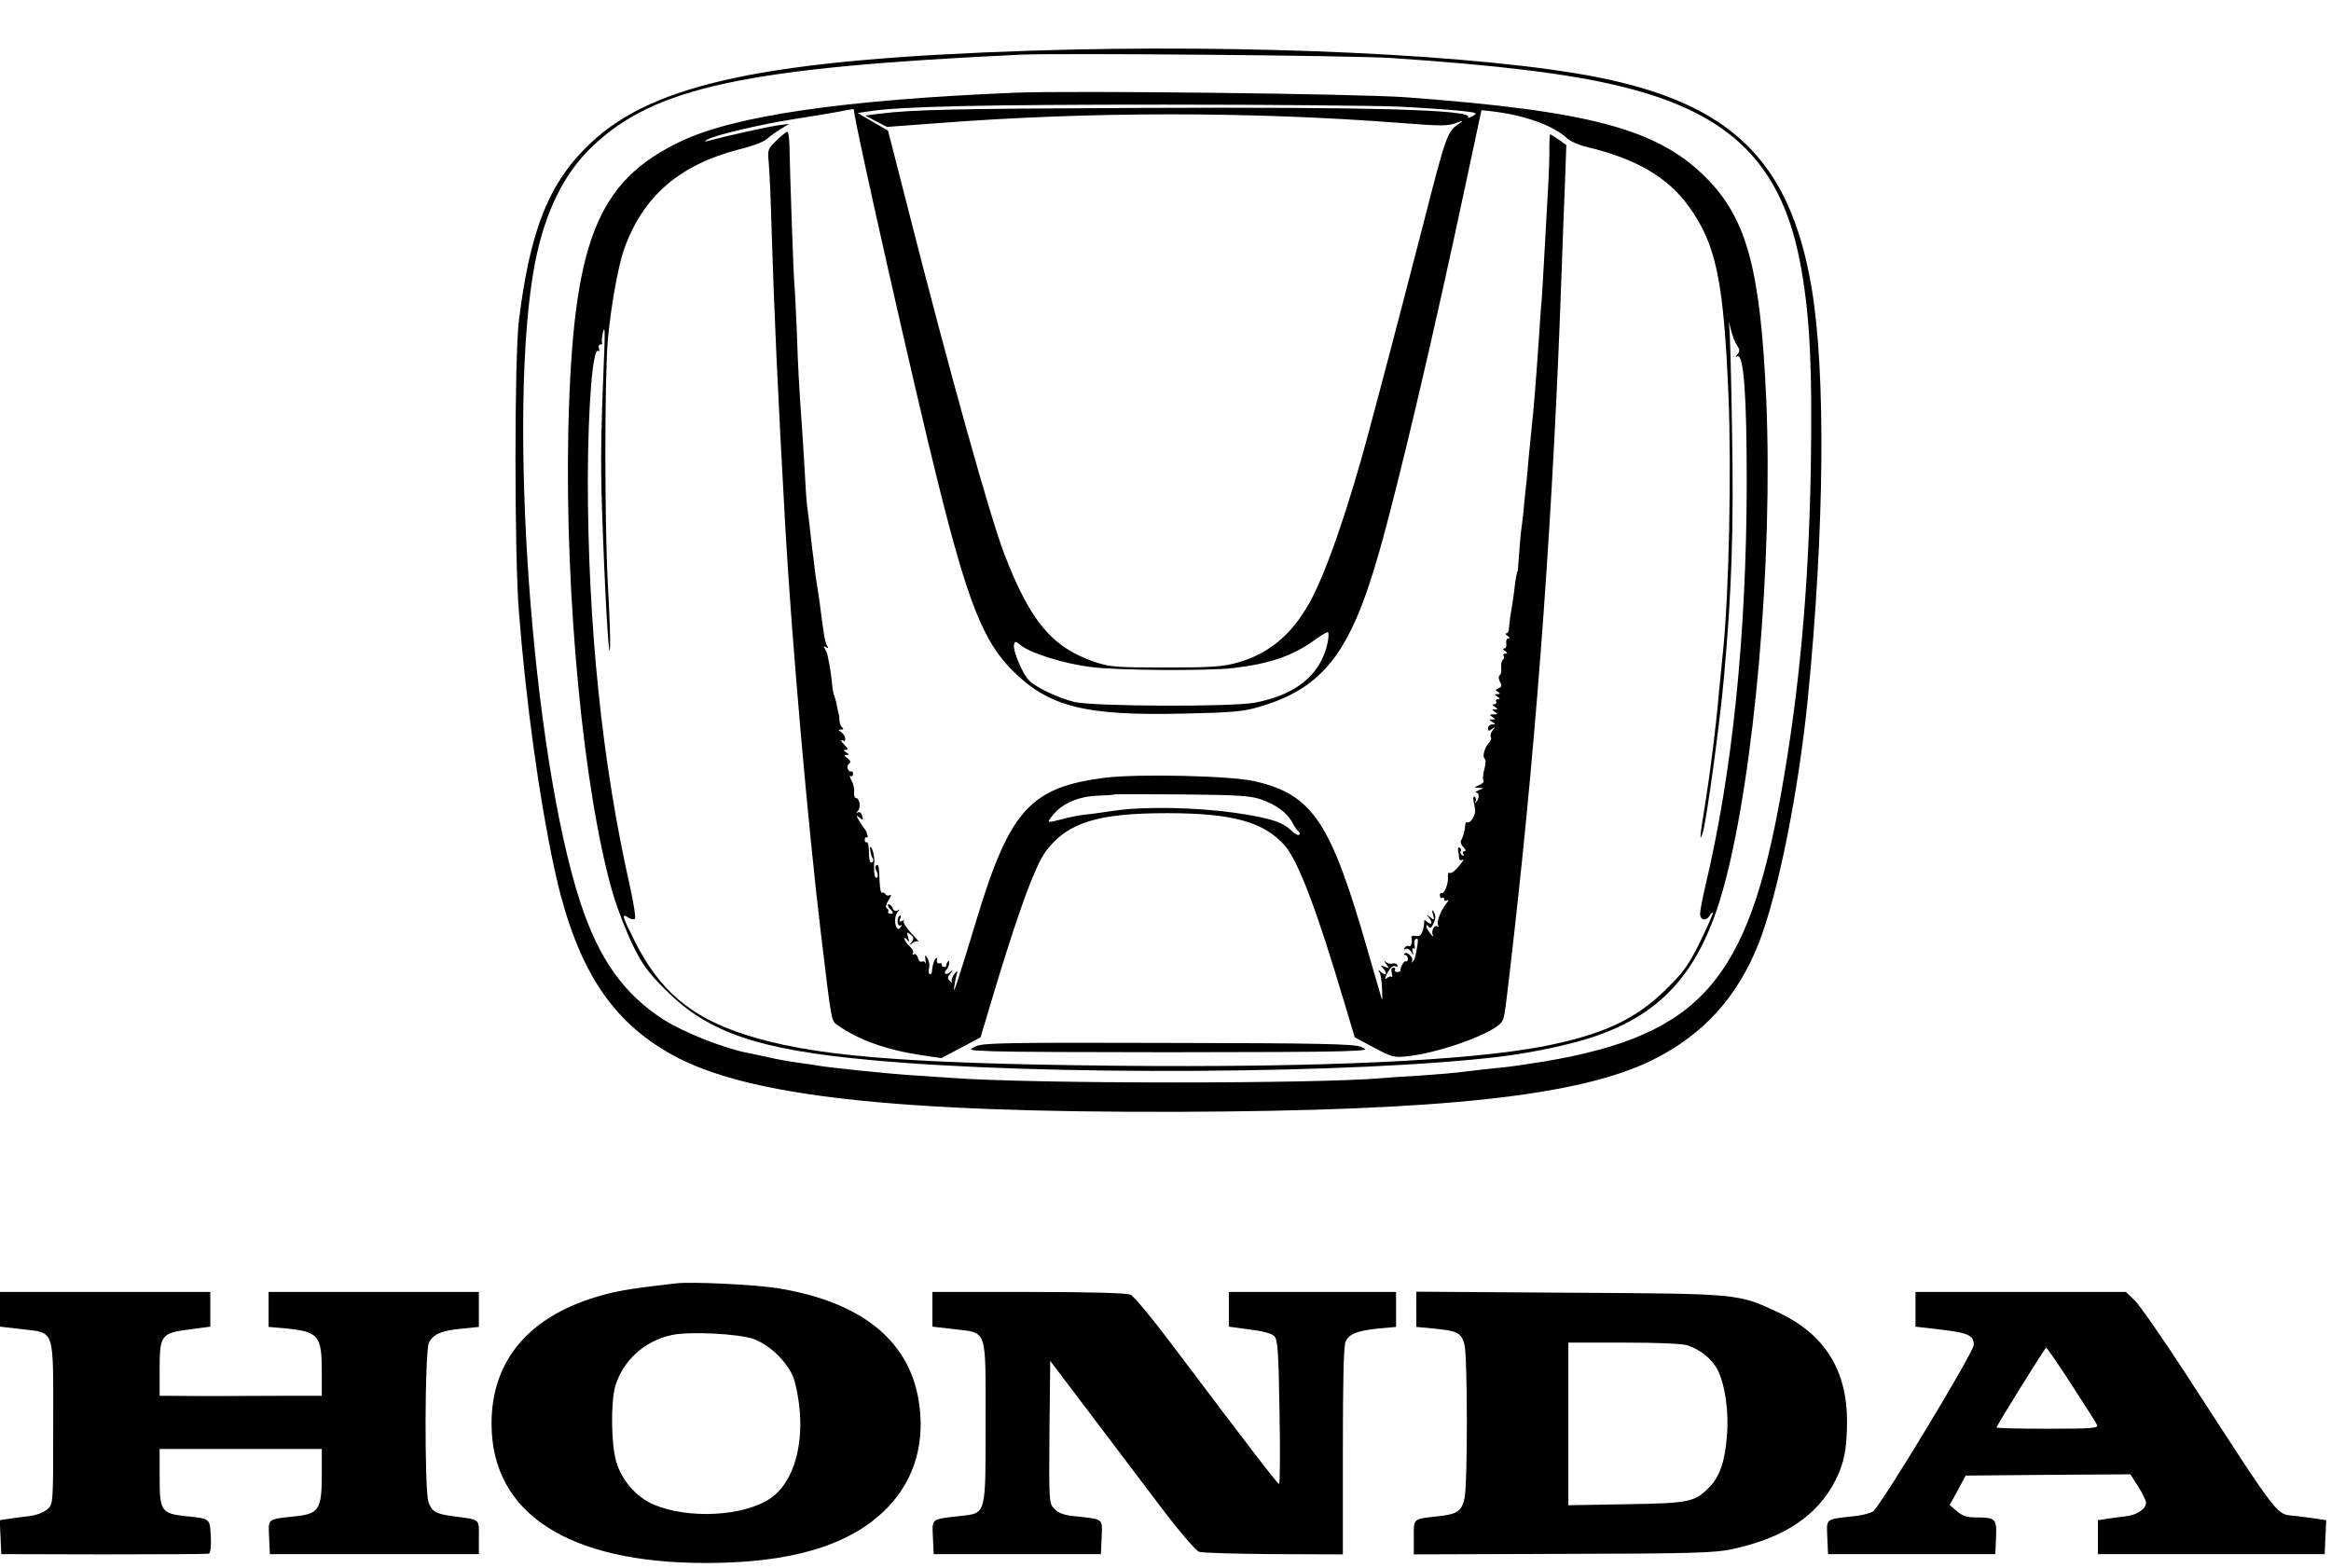<?xml version="1.0" standalone="no"?>
<!DOCTYPE svg PUBLIC "-//W3C//DTD SVG 20010904//EN"
 "http://www.w3.org/TR/2001/REC-SVG-20010904/DTD/svg10.dtd">
<svg version="1.0" xmlns="http://www.w3.org/2000/svg"
 width="920pt" height="619pt" viewBox="0 0 920 619"
 preserveAspectRatio="xMidYMid meet">
<g transform="translate(0,619) scale(0.1,-0.1)"
fill="#000000" stroke="none">
<path d="M4070 5990 c-1035 -34 -1486 -128 -1736 -362 -166 -155 -241 -341
-286 -703 -18 -147 -18 -928 0 -1150 29 -366 80 -733 138 -1005 83 -390 219
-607 467 -744 295 -163 875 -228 2000 -225 1046 4 1585 63 1872 206 198 99
331 246 415 456 76 190 158 599 195 967 66 668 72 1295 14 1630 -85 494 -316
720 -843 825 -452 89 -1377 133 -2236 105z m1420 -29 c422 -28 708 -63 907
-112 440 -107 642 -312 713 -724 34 -196 43 -394 37 -775 -8 -482 -45 -886
-117 -1290 -132 -742 -319 -955 -933 -1060 -62 -10 -142 -22 -178 -25 -35 -3
-95 -10 -134 -15 -38 -5 -119 -12 -180 -16 -60 -3 -128 -8 -150 -10 -265 -23
-1384 -23 -1700 1 -27 2 -95 6 -150 10 -97 6 -339 31 -380 39 -11 2 -45 7 -75
11 -30 4 -82 13 -116 21 -33 7 -69 15 -80 17 -93 17 -255 81 -335 132 -157
101 -255 239 -328 461 -193 590 -290 1950 -180 2523 39 202 114 356 227 463
245 234 605 311 1687 362 156 7 1311 -3 1465 -13z"/>
<path d="M4005 5824 c-672 -28 -1102 -90 -1316 -191 -335 -159 -429 -399 -446
-1143 -14 -654 61 -1436 177 -1831 17 -57 52 -147 77 -199 39 -79 61 -109 132
-180 167 -166 361 -233 801 -274 674 -64 1935 -56 2500 14 124 16 266 46 356
76 280 93 429 266 519 599 120 444 193 1286 166 1918 -23 516 -77 716 -240
878 -191 190 -456 261 -1181 315 -191 14 -1316 27 -1545 18z m1520 -55 c99 -5
209 -13 245 -17 61 -7 63 -8 41 -21 -13 -7 -21 -8 -17 -3 18 29 -394 40 -1294
36 -745 -3 -902 -7 -1030 -23 l-55 -7 43 -23 43 -22 202 15 c598 46 1230 46
1820 1 165 -13 193 -13 225 0 21 8 29 9 18 2 -55 -36 -55 -36 -150 -407 -52
-201 -112 -432 -134 -515 -22 -82 -56 -213 -77 -290 -81 -305 -172 -569 -237
-685 -71 -127 -162 -202 -285 -236 -57 -16 -104 -19 -283 -19 -198 0 -220 2
-282 23 -167 58 -251 159 -353 422 -57 147 -217 720 -382 1369 l-78 305 -60
35 -60 35 55 8 c127 18 448 25 1155 25 413 0 831 -4 930 -8z m-2155 -13 c0
-39 243 -1116 332 -1471 118 -474 179 -626 293 -741 144 -144 285 -180 674
-171 192 4 237 8 299 26 253 74 361 212 473 604 76 263 222 886 343 1457 l63
295 29 -3 c133 -14 252 -55 309 -108 13 -12 47 -27 77 -34 195 -46 321 -120
404 -236 108 -150 137 -294 156 -748 12 -292 2 -775 -21 -1001 -5 -49 -12
-121 -16 -160 -11 -136 -36 -331 -55 -448 -21 -126 -24 -161 -9 -112 15 51 67
431 83 610 31 340 39 592 32 975 -3 206 -8 391 -11 410 -3 24 -1 21 6 -10 6
-24 17 -53 25 -64 11 -16 11 -23 1 -35 -8 -9 -8 -12 -1 -8 26 15 38 -150 38
-498 -1 -606 -57 -1149 -165 -1600 -10 -44 -19 -90 -19 -102 0 -27 25 -31 39
-5 6 9 11 12 11 7 0 -6 -23 -57 -51 -115 -44 -89 -64 -117 -133 -185 -119
-118 -247 -178 -477 -224 -301 -59 -896 -86 -1704 -78 -844 9 -1195 39 -1455
123 -214 69 -337 173 -436 371 -49 98 -52 108 -24 91 10 -7 22 -9 26 -5 4 4
-5 60 -19 125 -110 484 -167 1032 -167 1612 1 285 19 518 41 505 5 -4 6 1 3 9
-3 9 -1 16 6 16 6 0 9 3 6 8 -2 4 0 23 4 42 7 24 8 0 5 -75 -15 -362 -16 -459
-5 -735 12 -313 26 -521 28 -425 1 28 -3 136 -9 240 -13 248 -13 806 0 964 12
130 40 288 64 357 75 210 219 334 457 395 47 11 94 29 105 39 11 10 36 28 55
40 l35 21 -45 -6 c-38 -5 -201 -41 -275 -61 -15 -4 -17 -3 -5 4 28 18 215 62
345 82 72 11 150 24 175 29 58 11 60 12 60 7z m1869 -2107 c-28 -124 -124
-202 -287 -233 -94 -17 -636 -15 -712 3 -63 16 -145 54 -177 83 -25 23 -66
119 -61 143 3 15 6 15 29 -4 39 -30 169 -71 273 -84 103 -14 468 -16 566 -4
148 18 237 50 325 115 22 16 43 28 46 26 4 -2 3 -22 -2 -45z"/>
<path d="M3065 5636 c-35 -34 -36 -37 -31 -88 3 -29 8 -143 11 -253 10 -326
24 -644 55 -1195 25 -439 89 -1169 140 -1595 44 -365 40 -344 69 -364 79 -56
192 -96 326 -116 l80 -12 78 41 77 41 21 70 c115 390 191 604 237 665 85 113
204 150 477 150 259 0 383 -34 466 -128 53 -61 127 -256 237 -627 l39 -130 77
-41 c76 -40 78 -40 144 -32 132 17 340 95 361 137 10 18 12 37 46 336 94 829
157 1708 189 2640 3 83 8 225 12 316 l6 166 -30 22 c-17 11 -32 21 -34 21 -1
0 -3 -24 -3 -53 1 -28 -2 -108 -6 -177 -4 -69 -10 -181 -14 -250 -4 -69 -8
-146 -10 -172 -3 -26 -7 -87 -10 -135 -13 -195 -24 -322 -30 -373 -2 -19 -7
-69 -11 -110 -3 -41 -8 -86 -9 -100 -2 -14 -6 -56 -10 -95 -3 -38 -9 -86 -12
-105 -2 -19 -6 -62 -8 -95 -2 -33 -5 -60 -5 -60 -3 0 -10 -40 -14 -80 -3 -22
-8 -58 -12 -80 -4 -22 -7 -50 -8 -62 0 -13 -5 -23 -10 -23 -6 0 -4 -5 4 -10 9
-6 10 -10 3 -10 -6 0 -10 -9 -8 -20 2 -11 -2 -20 -8 -20 -7 0 -6 -4 3 -10 11
-7 11 -10 2 -10 -7 0 -11 -4 -7 -9 3 -5 1 -12 -3 -15 -5 -3 -8 -17 -7 -31 2
-14 -1 -27 -6 -31 -5 -3 -5 -13 1 -25 9 -15 7 -21 -5 -26 -13 -5 -14 -7 -3
-14 10 -7 10 -9 -2 -9 -13 0 -13 -1 0 -10 11 -7 11 -10 2 -10 -7 0 -10 -4 -7
-10 3 -5 0 -10 -7 -10 -9 0 -9 -3 2 -10 13 -9 13 -10 0 -10 -13 0 -13 -1 0
-10 12 -8 12 -10 -5 -10 -17 0 -17 -2 -5 -10 13 -9 13 -10 0 -10 -13 0 -13 -1
0 -10 13 -8 13 -10 -1 -10 -9 0 -16 -7 -16 -15 0 -12 3 -12 16 -2 14 10 14 10
3 -5 -8 -9 -11 -21 -8 -27 4 -5 0 -15 -7 -23 -17 -17 -28 -56 -17 -63 5 -3 4
-21 -1 -40 -6 -19 -7 -40 -4 -45 4 -6 -4 -14 -17 -19 -21 -9 -21 -10 -3 -11
l20 -1 -20 -9 c-11 -5 -15 -9 -8 -9 13 -1 12 -26 -2 -38 -4 -4 -5 -3 -1 4 3 6
2 14 -3 18 -6 3 -8 -4 -5 -17 3 -13 6 -31 6 -41 -1 -21 -21 -49 -31 -43 -4 3
-7 -3 -8 -12 -2 -25 -8 -45 -16 -59 -4 -6 0 -19 9 -27 9 -9 11 -16 4 -16 -6 0
-8 -5 -4 -12 4 -7 3 -8 -5 -4 -6 4 -9 11 -6 16 3 5 1 11 -4 14 -5 4 -8 -2 -6
-11 2 -10 4 -24 4 -31 1 -8 6 -10 14 -6 6 4 3 -3 -8 -17 -24 -29 -37 -39 -45
-34 -4 2 -6 -6 -5 -18 2 -26 -15 -68 -25 -62 -4 2 -7 -2 -7 -10 0 -8 4 -12 9
-9 4 3 8 0 8 -6 0 -6 6 -8 13 -4 6 4 5 -1 -4 -12 -23 -28 -40 -74 -33 -86 4
-6 2 -8 -3 -5 -13 8 -26 -20 -17 -36 3 -7 -2 -3 -10 7 -9 11 -16 25 -16 30 0
6 4 5 8 -2 6 -9 12 -5 20 13 9 19 9 31 2 43 -9 14 -10 12 -4 -8 6 -23 6 -24
-12 -10 -15 11 -16 11 -6 0 17 -20 15 -35 -4 -20 -8 8 -14 9 -13 4 1 -5 -1
-21 -5 -36 -6 -19 -13 -25 -27 -23 -10 2 -18 1 -18 -3 4 -22 -2 -42 -10 -37
-5 3 -13 0 -17 -6 -4 -7 -3 -9 4 -5 6 3 16 -2 22 -11 11 -17 11 -17 6 0 -3 10
-2 16 3 13 5 -4 7 2 4 13 -3 10 0 22 6 25 6 4 9 -4 6 -21 -8 -52 -11 -62 -20
-70 -4 -4 -5 -3 -2 3 8 13 -20 40 -30 30 -3 -3 -2 -6 4 -6 5 0 10 -7 10 -15 0
-8 -4 -12 -8 -10 -7 5 -23 -24 -21 -36 0 -3 -5 -6 -13 -6 -8 0 -12 4 -9 9 3 4
0 8 -7 8 -7 0 -9 -8 -6 -21 3 -12 3 -18 0 -15 -4 3 -12 1 -19 -5 -9 -8 -9 -1
2 21 11 20 21 29 31 26 8 -4 11 -1 8 5 -4 6 -13 8 -20 5 -7 -2 -19 1 -26 7 -8
8 -8 5 1 -7 14 -18 13 -19 -5 -12 -16 6 -18 5 -7 -5 18 -19 15 -34 -5 -18 -14
12 -16 12 -8 0 5 -8 9 -38 10 -65 1 -28 1 -46 -1 -41 -2 6 -28 96 -58 200
-144 502 -216 608 -443 661 -94 22 -461 30 -591 14 -294 -37 -376 -127 -506
-555 -77 -255 -96 -311 -90 -272 3 21 8 46 11 55 4 13 2 12 -10 -3 -8 -11 -13
-24 -10 -30 3 -5 0 -5 -7 2 -11 10 -11 15 1 30 13 16 12 17 -3 4 -17 -13 -26
-2 -11 13 4 3 8 14 9 22 1 9 -1 13 -4 9 -4 -4 -7 -11 -7 -16 0 -5 -4 -8 -10
-6 -5 1 -9 5 -8 9 2 5 -3 7 -10 5 -6 -1 -11 5 -9 13 2 8 0 11 -4 7 -8 -7 -14
-29 -16 -54 -1 -7 -5 -10 -9 -8 -4 3 -5 14 -2 24 3 11 0 28 -6 38 -10 16 -11
15 -8 -7 2 -14 2 -19 0 -12 -3 7 -9 9 -14 6 -6 -3 -13 3 -16 15 -3 11 -10 18
-16 14 -5 -3 -7 -1 -4 4 4 6 -2 18 -13 28 -11 10 -20 23 -20 29 0 6 5 4 11 -4
8 -11 9 -9 3 10 -6 22 -5 23 10 11 13 -11 14 -17 4 -30 -11 -14 -11 -14 3 -4
9 7 20 10 25 6 5 -4 -8 11 -29 33 -20 22 -34 44 -30 49 5 4 2 4 -6 0 -11 -6
-13 -4 -8 9 4 9 3 15 -2 11 -6 -3 -9 -14 -8 -25 1 -10 5 -16 11 -13 5 4 6 1 2
-6 -5 -7 -11 -10 -14 -6 -12 12 -12 48 0 63 10 13 10 14 0 8 -7 -4 -15 -1 -18
8 -3 9 -11 16 -17 16 -5 0 -3 -8 6 -18 14 -15 15 -19 2 -19 -8 0 -12 4 -9 8 2
4 0 10 -6 14 -6 4 -3 16 8 33 9 14 12 23 5 19 -6 -4 -14 -3 -18 3 -4 6 -10 8
-14 6 -4 -3 -8 16 -9 42 -3 66 -4 72 -14 66 -4 -3 -4 -14 2 -24 6 -10 6 -21 2
-24 -10 -6 -14 16 -11 67 0 18 -6 46 -14 53 -7 8 -1 -31 8 -45 3 -5 2 -12 -3
-15 -9 -5 -12 8 -13 56 -1 15 -5 26 -9 23 -3 -2 -7 2 -7 10 0 8 4 12 9 9 8 -5
-2 28 -11 36 -3 3 -12 16 -20 30 -13 23 -13 24 2 12 13 -11 15 -10 10 7 -3 12
-10 18 -17 14 -8 -4 -8 -3 0 6 13 14 7 51 -8 51 -5 0 -8 10 -7 23 2 12 -3 33
-10 46 -7 13 -9 21 -4 18 5 -4 10 0 10 8 0 8 -4 12 -8 10 -4 -3 -9 2 -13 10
-3 8 0 17 6 21 7 5 5 12 -7 21 -14 9 -15 13 -4 13 12 0 12 2 -1 10 -11 7 -12
10 -2 10 10 0 10 4 -2 16 -17 17 -21 28 -7 20 5 -4 8 1 7 10 -1 8 -9 20 -17
25 -12 7 -12 9 1 9 9 0 11 3 4 8 -5 4 -10 17 -11 30 0 12 -2 23 -3 25 -1 1 -3
13 -6 27 -2 14 -7 32 -10 40 -4 8 -8 31 -10 50 -1 19 -6 51 -9 70 -4 19 -8 40
-9 45 -1 6 -6 16 -10 24 -7 10 -6 12 4 6 9 -5 11 -4 6 3 -10 16 -15 47 -31
175 -3 23 -8 53 -10 67 -3 14 -7 45 -10 70 -3 25 -7 61 -10 80 -2 19 -7 60
-10 90 -4 30 -8 66 -10 80 -2 14 -6 75 -9 135 -4 61 -8 139 -11 175 -11 152
-15 224 -20 375 -4 88 -8 174 -10 190 -3 28 -17 426 -19 542 -1 29 -4 53 -8
53 -4 0 -23 -15 -43 -34z m1910 -2601 c61 -21 105 -53 125 -91 8 -16 19 -32
25 -36 5 -4 6 -10 3 -13 -4 -4 -17 3 -30 15 -37 36 -85 51 -228 72 -151 21
-353 25 -470 8 -41 -6 -95 -14 -120 -16 -25 -3 -63 -11 -85 -17 -65 -17 -66
-17 -39 16 37 46 101 73 176 76 34 1 64 3 65 5 1 1 121 1 265 0 217 -2 272 -5
313 -19z"/>
<path d="M3852 2060 c-33 -16 -32 -16 70 -20 135 -5 1232 -5 1372 0 105 4 108
5 76 18 -28 11 -168 14 -760 15 -636 2 -729 0 -758 -13z"/>
<path d="M2670 1124 c-161 -18 -225 -28 -290 -46 -287 -78 -440 -254 -440
-508 0 -354 302 -550 846 -550 327 0 554 65 699 201 115 108 165 253 144 418
-31 253 -222 411 -561 466 -91 14 -335 26 -398 19z m305 -220 c67 -25 137 -95
159 -159 9 -28 20 -87 23 -131 11 -152 -33 -281 -115 -338 -105 -72 -325 -84
-463 -25 -67 29 -124 94 -146 166 -21 68 -23 234 -5 300 30 102 116 180 224
203 70 15 265 5 323 -16z"/>
<path d="M0 1022 l0 -69 87 -10 c131 -16 123 8 123 -372 0 -316 0 -318 -22
-338 -14 -13 -43 -24 -73 -28 -27 -3 -65 -8 -83 -11 l-33 -5 3 -67 3 -67 405
-1 c223 0 410 1 415 3 6 2 9 30 7 68 -4 72 -1 70 -101 80 -95 11 -101 20 -101
155 l0 110 320 0 320 0 0 -104 c0 -132 -12 -151 -98 -161 -121 -13 -113 -8
-110 -83 l3 -67 413 0 412 0 0 67 c0 75 8 68 -105 83 -65 9 -81 18 -94 56 -16
47 -15 596 2 629 17 34 51 48 130 55 l67 7 0 69 0 69 -415 0 -415 0 0 -69 0
-69 68 -6 c130 -13 142 -28 142 -171 l0 -95 -150 0 c-82 0 -213 -1 -290 -1
-77 0 -153 1 -170 1 l-30 0 0 104 c0 136 6 144 118 158 l82 11 0 68 0 69 -415
0 -415 0 0 -68z"/>
<path d="M3680 1022 l0 -69 87 -10 c131 -16 123 8 123 -368 0 -367 3 -358 -97
-369 -121 -14 -114 -9 -111 -84 l3 -67 330 0 330 0 3 67 c3 75 10 70 -109 83
-41 4 -63 13 -78 29 -21 22 -21 29 -19 304 l3 280 152 -201 c84 -111 211 -279
283 -374 74 -98 140 -175 153 -179 12 -4 145 -8 295 -9 l272 -1 0 408 c0 281
3 415 11 432 14 31 46 43 132 52 l67 6 0 69 0 69 -330 0 -330 0 0 -69 0 -68
81 -11 c50 -6 88 -16 98 -26 14 -14 17 -56 21 -301 3 -157 2 -284 -2 -283 -8
3 -105 129 -408 531 -85 114 -165 211 -178 216 -15 7 -158 11 -402 11 l-380 0
0 -68z"/>
<path d="M5590 1022 l0 -70 73 -7 c90 -9 104 -16 117 -63 12 -46 13 -552 0
-607 -11 -50 -29 -62 -99 -70 -107 -12 -101 -7 -101 -83 l0 -68 588 2 c511 1
597 4 666 18 209 45 340 133 411 274 34 67 44 123 45 229 0 206 -89 347 -273
433 -159 74 -151 73 -824 77 l-603 4 0 -69z m1071 -143 c51 -17 97 -55 119
-98 28 -57 44 -162 36 -256 -7 -102 -28 -163 -69 -205 -58 -60 -79 -64 -329
-68 l-228 -4 0 321 0 321 219 0 c136 0 231 -4 252 -11z"/>
<path d="M7560 1021 l0 -68 94 -11 c114 -13 136 -23 136 -61 0 -29 -365 -632
-397 -657 -10 -7 -43 -16 -73 -19 -118 -13 -111 -8 -108 -83 l3 -67 330 0 330
0 3 66 c3 75 -1 79 -85 79 -30 0 -50 7 -70 25 l-28 24 32 58 31 58 325 3 325
2 31 -48 c17 -27 31 -56 31 -64 0 -25 -36 -49 -82 -54 -24 -3 -58 -7 -75 -10
l-33 -5 0 -67 0 -67 448 0 447 0 3 67 3 67 -33 5 c-18 3 -55 8 -83 11 -86 11
-50 -36 -437 560 -93 143 -185 275 -204 293 l-34 32 -415 0 -415 0 0 -69z
m616 -297 c52 -80 98 -152 101 -160 4 -12 -25 -14 -196 -14 -111 0 -201 2
-201 5 0 7 191 315 196 315 3 0 48 -66 100 -146z"/>
</g>
</svg>
